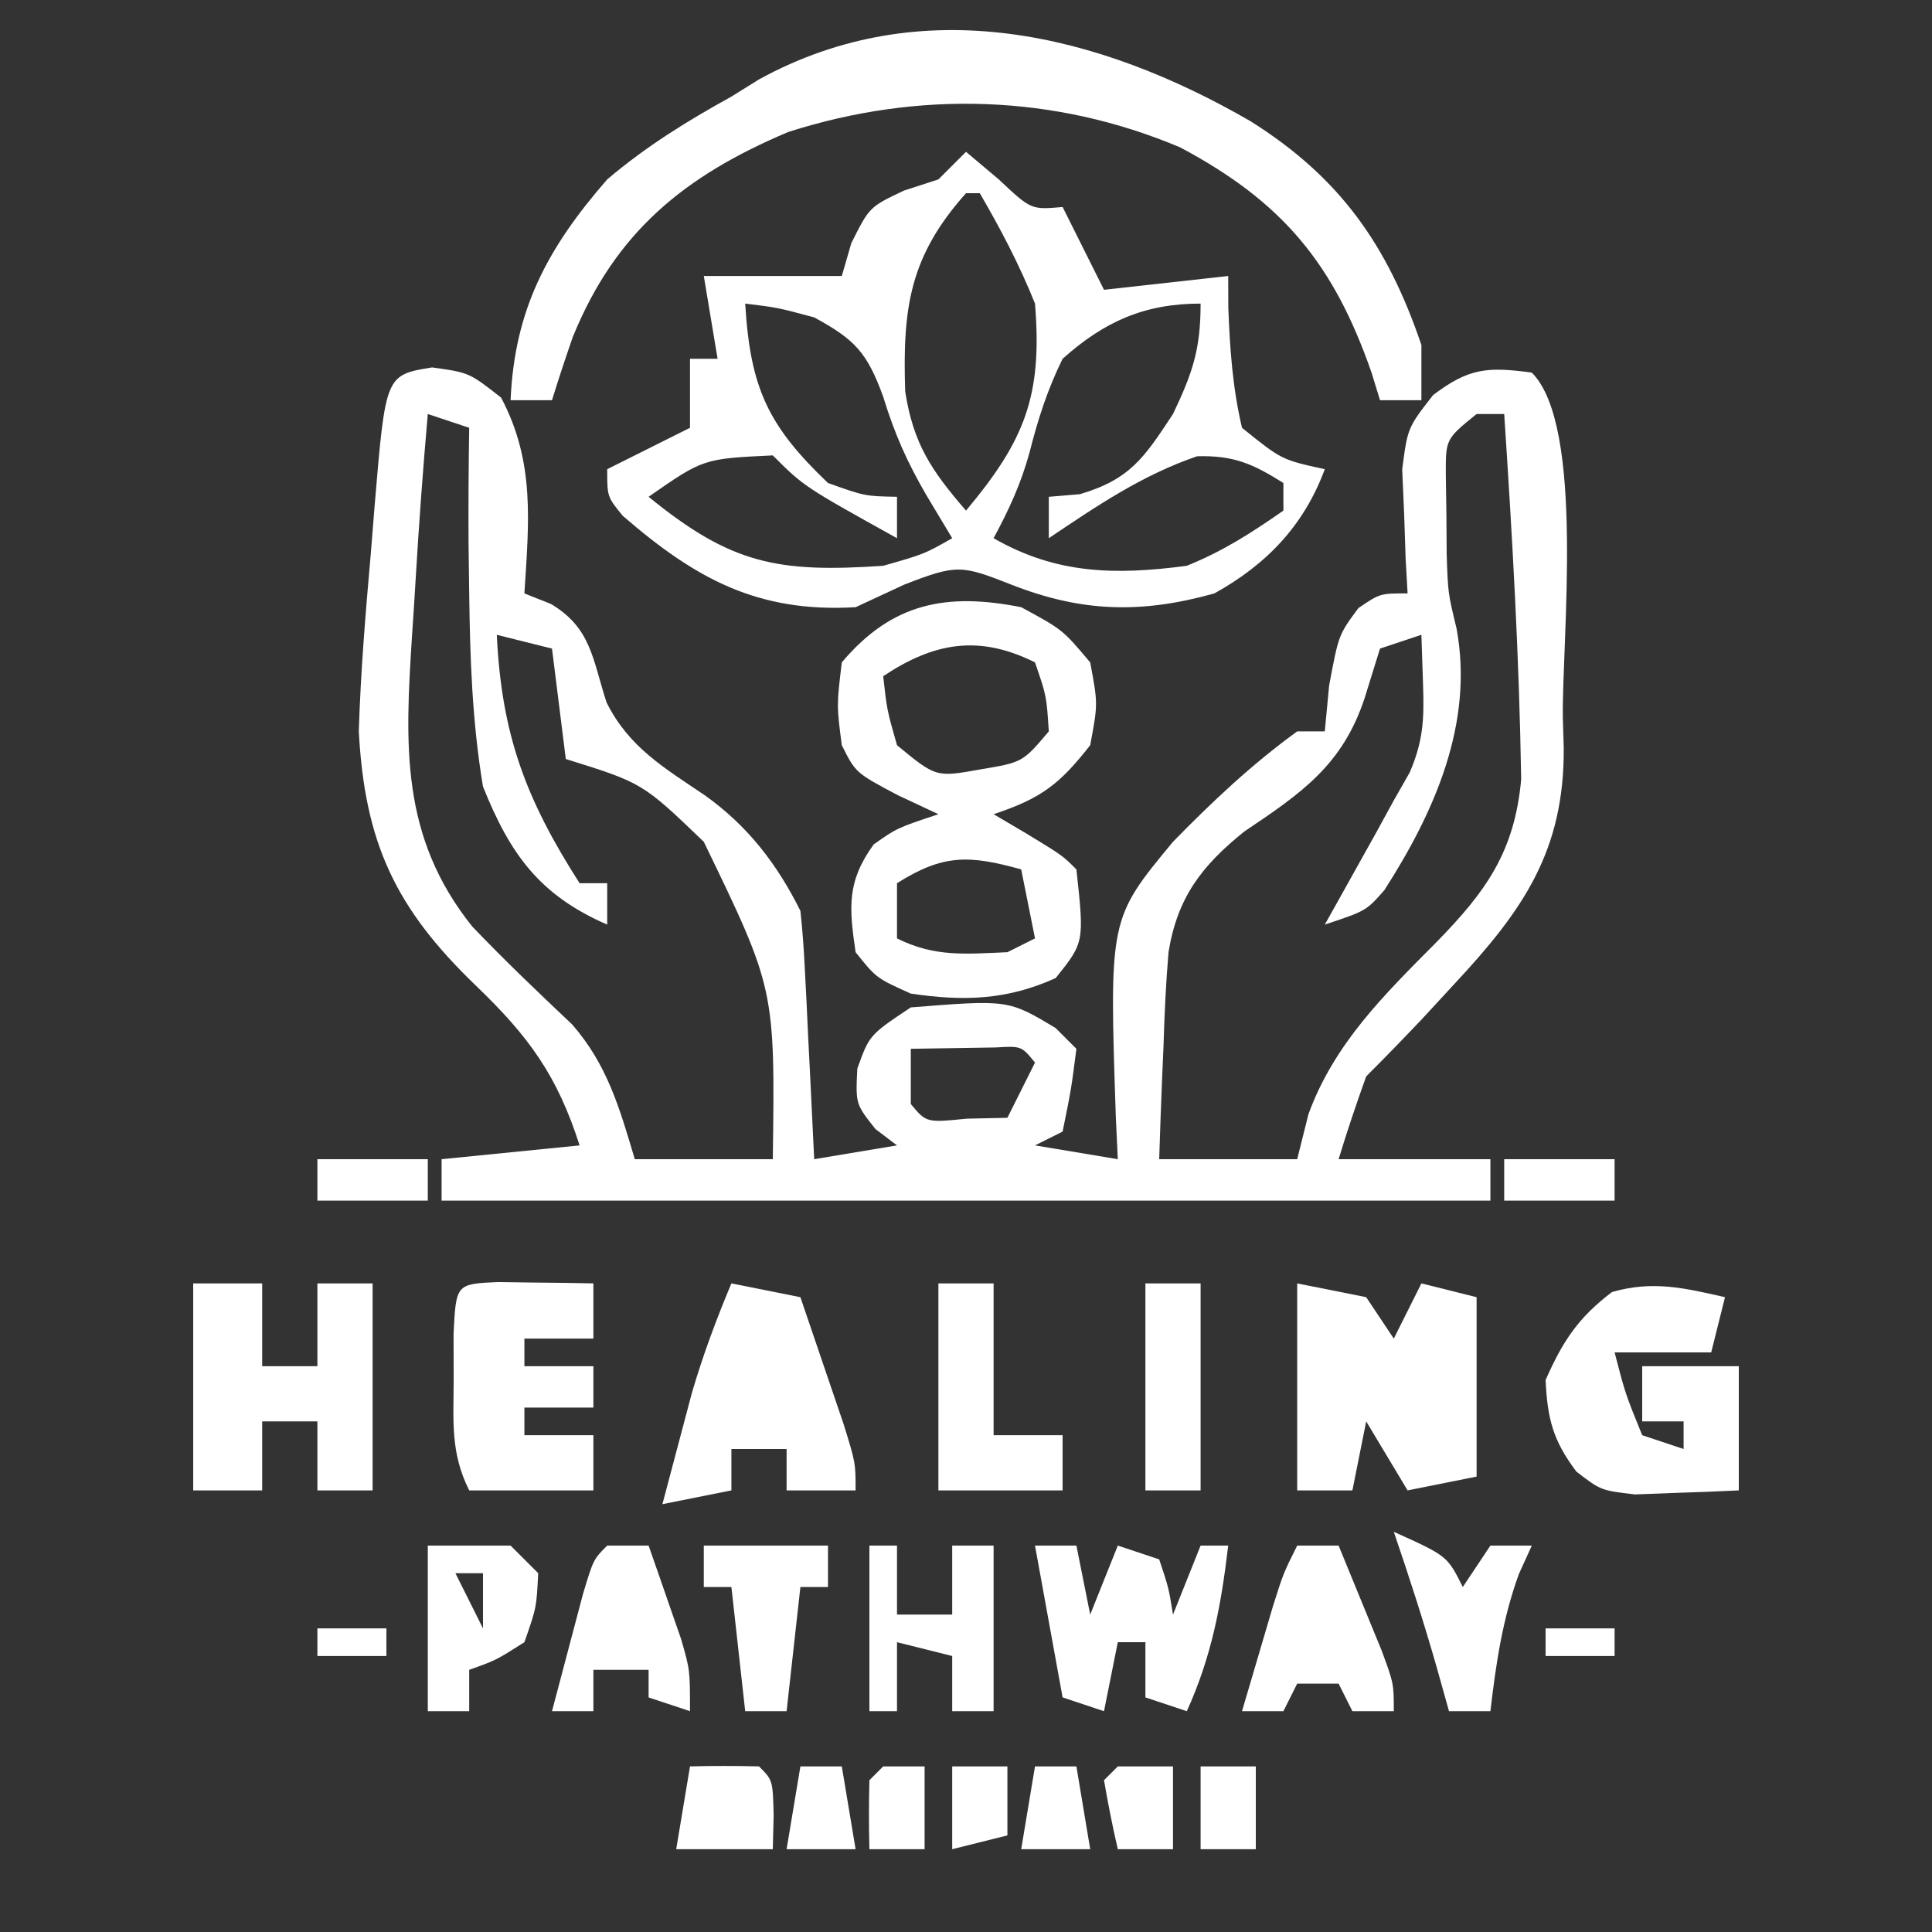 <svg xmlns="http://www.w3.org/2000/svg" width="140" height="140"><rect width="100%" height="100%" fill="#333333" stroke="none"/><path d="M0 0 C2.688 0.375 2.688 0.375 5 2.188 C7.47 6.854 7.014 11.199 6.688 16.375 C7.322 16.628 7.956 16.88 8.609 17.141 C11.549 18.887 11.627 21.176 12.645 24.285 C14.259 27.519 16.809 29.012 19.75 30.996 C22.872 33.218 24.986 35.971 26.688 39.375 C26.838 40.748 26.936 42.128 27.004 43.508 C27.046 44.313 27.088 45.119 27.131 45.949 C27.17 46.791 27.209 47.633 27.25 48.5 C27.293 49.349 27.336 50.199 27.381 51.074 C27.487 53.174 27.588 55.275 27.688 57.375 C30.657 56.88 30.657 56.88 33.688 56.375 C33.172 55.983 32.656 55.591 32.125 55.188 C30.688 53.375 30.688 53.375 30.812 50.812 C31.688 48.375 31.688 48.375 34.688 46.375 C41.753 45.814 41.753 45.814 45.188 47.875 C45.682 48.37 46.178 48.865 46.688 49.375 C46.312 52.312 46.312 52.312 45.688 55.375 C44.697 55.87 44.697 55.87 43.688 56.375 C46.657 56.87 46.657 56.87 49.688 57.375 C49.641 56.385 49.595 55.395 49.547 54.375 C49.063 39.952 49.063 39.952 53.688 34.375 C56.515 31.477 59.407 28.756 62.688 26.375 C63.347 26.375 64.007 26.375 64.688 26.375 C64.791 25.282 64.894 24.189 65 23.062 C65.688 19.375 65.688 19.375 67.125 17.438 C68.688 16.375 68.688 16.375 70.688 16.375 C70.641 15.555 70.595 14.735 70.547 13.891 C70.511 12.813 70.475 11.735 70.438 10.625 C70.391 9.558 70.345 8.49 70.297 7.391 C70.688 4.375 70.688 4.375 72.535 2.004 C75.144 0.029 76.487 -0.057 79.688 0.375 C83.567 4.255 81.849 19.858 81.938 25.438 C81.959 26.139 81.98 26.84 82.002 27.562 C82.051 35.026 79.068 39.316 74.125 44.625 C73.34 45.476 72.555 46.327 71.746 47.203 C70.411 48.611 69.059 50.003 67.688 51.375 C66.973 53.359 66.301 55.358 65.688 57.375 C69.317 57.375 72.948 57.375 76.688 57.375 C76.688 58.365 76.688 59.355 76.688 60.375 C51.608 60.375 26.527 60.375 0.688 60.375 C0.688 59.385 0.688 58.395 0.688 57.375 C5.638 56.88 5.638 56.88 10.688 56.375 C9.08 51.339 7.019 48.488 3.188 44.812 C-2.648 39.204 -4.878 34.469 -5.312 26.375 C-5.178 22.047 -4.819 17.75 -4.438 13.438 C-4.346 12.29 -4.254 11.142 -4.16 9.959 C-3.369 0.546 -3.369 0.546 0 0 Z M-0.312 3.375 C-0.66 7.341 -0.953 11.308 -1.188 15.283 C-1.271 16.677 -1.36 18.07 -1.457 19.463 C-1.961 27.368 -2.301 33.994 2.898 40.5 C5.236 42.95 7.676 45.279 10.141 47.602 C12.704 50.541 13.582 53.669 14.688 57.375 C17.988 57.375 21.288 57.375 24.688 57.375 C24.855 45.045 24.855 45.045 19.688 34.375 C15.247 30.11 15.247 30.11 9.688 28.375 C9.357 25.735 9.027 23.095 8.688 20.375 C7.367 20.045 6.048 19.715 4.688 19.375 C5.032 26.613 6.79 31.291 10.688 37.375 C11.348 37.375 12.008 37.375 12.688 37.375 C12.688 38.365 12.688 39.355 12.688 40.375 C7.795 38.247 5.654 35.285 3.688 30.375 C2.906 25.708 2.748 21.101 2.688 16.375 C2.672 15.197 2.657 14.019 2.641 12.805 C2.627 9.993 2.641 7.186 2.688 4.375 C1.698 4.045 0.708 3.715 -0.312 3.375 Z M75.688 3.375 C73.445 5.193 73.445 5.193 73.457 7.801 C73.471 8.753 73.485 9.706 73.5 10.688 C73.506 11.632 73.513 12.577 73.52 13.551 C73.614 16.349 73.614 16.349 74.238 18.93 C75.498 25.789 72.641 32.212 69.004 37.879 C67.688 39.375 67.688 39.375 64.688 40.375 C65.025 39.772 65.363 39.168 65.711 38.547 C66.157 37.748 66.603 36.948 67.062 36.125 C67.503 35.336 67.944 34.547 68.398 33.734 C68.824 32.956 69.249 32.177 69.688 31.375 C70.26 30.37 70.26 30.37 70.844 29.344 C71.802 27.108 71.893 25.543 71.812 23.125 C71.771 21.887 71.73 20.65 71.688 19.375 C70.698 19.705 69.707 20.035 68.688 20.375 C68.316 21.571 67.945 22.767 67.562 24 C65.953 28.836 62.977 30.861 58.844 33.637 C55.774 36.112 54.009 38.397 53.364 42.368 C53.171 44.644 53.067 46.905 53 49.188 C52.966 49.976 52.932 50.764 52.896 51.576 C52.815 53.509 52.749 55.442 52.688 57.375 C55.987 57.375 59.288 57.375 62.688 57.375 C62.956 56.303 63.224 55.23 63.5 54.125 C65.36 49.01 68.988 45.464 72.751 41.677 C76.392 37.961 78.44 35.081 78.918 29.859 C78.779 21.013 78.273 12.201 77.688 3.375 C77.028 3.375 76.368 3.375 75.688 3.375 Z M34.688 49.375 C34.688 50.695 34.688 52.015 34.688 53.375 C35.813 54.731 35.813 54.731 38.75 54.438 C39.719 54.417 40.689 54.396 41.688 54.375 C42.347 53.055 43.008 51.735 43.688 50.375 C42.705 49.169 42.705 49.169 40.84 49.277 C38.789 49.31 36.738 49.342 34.688 49.375 Z " fill="#FFFFFF" transform="translate(31.312,26.625)"></path><path d="M0 0 C0.784 0.66 1.567 1.32 2.375 2 C4.715 4.202 4.715 4.202 7 4 C7.99 5.98 8.98 7.96 10 10 C14.455 9.505 14.455 9.505 19 9 C19.004 10.139 19.004 10.139 19.008 11.301 C19.125 14.31 19.312 17.065 20 20 C22.871 22.316 22.871 22.316 26 23 C24.485 27.092 21.772 29.908 18 32 C12.725 33.478 8.401 33.372 3.312 31.375 C-0.299 29.958 -0.635 29.857 -4.5 31.375 C-5.655 31.911 -6.81 32.447 -8 33 C-15.073 33.41 -19.587 30.958 -24.875 26.375 C-26 25 -26 25 -26 23 C-24.02 22.01 -22.04 21.02 -20 20 C-20 18.35 -20 16.7 -20 15 C-19.34 15 -18.68 15 -18 15 C-18.33 13.02 -18.66 11.04 -19 9 C-15.667 9 -12.333 9 -9 9 C-8.773 8.216 -8.546 7.433 -8.312 6.625 C-7 4 -7 4 -4.5 2.812 C-3.675 2.544 -2.85 2.276 -2 2 C-1.34 1.34 -0.68 0.68 0 0 Z M0 3 C-4.079 7.573 -4.605 11.295 -4.406 17.363 C-3.821 21.162 -2.492 23.119 0 26 C4.255 20.922 5.548 17.689 5 11 C3.88 8.203 2.514 5.603 1 3 C0.67 3 0.34 3 0 3 Z M-7 10 C-6 12 -6 12 -6 12 Z M-16 11 C-15.632 17.135 -14.338 19.86 -10 24 C-7.329 24.955 -7.329 24.955 -5 25 C-5 25.99 -5 26.98 -5 28 C-11.75 24.25 -11.75 24.25 -14 22 C-19.035 22.239 -19.035 22.239 -23 25 C-17.016 29.882 -13.648 30.516 -6 30 C-3.02 29.149 -3.02 29.149 -1 28 C-1.619 26.969 -2.237 25.938 -2.875 24.875 C-4.284 22.441 -5.161 20.477 -6 17.75 C-7.162 14.553 -8.039 13.608 -11 12 C-13.649 11.286 -13.649 11.286 -16 11 Z M7 15 C5.895 17.238 5.222 19.366 4.605 21.781 C3.988 24.046 3.11 25.939 2 28 C6.569 30.626 10.844 30.679 16 30 C18.656 28.919 20.625 27.652 23 26 C23 25.34 23 24.68 23 24 C20.787 22.606 19.388 21.989 16.75 22.062 C12.774 23.418 9.471 25.666 6 28 C6 27.01 6 26.02 6 25 C6.742 24.938 7.485 24.876 8.25 24.812 C11.907 23.732 12.925 22.148 15 19 C16.421 16.015 17 14.323 17 11 C12.918 11 10.001 12.313 7 15 Z M-18 16 C-17 18 -17 18 -17 18 Z " fill="#FFFFFF" transform="translate(70,11)"></path><path d="M0 0 C6.506 4.087 9.936 9.003 12.387 16.219 C12.387 17.539 12.387 18.859 12.387 20.219 C11.397 20.219 10.407 20.219 9.387 20.219 C9.093 19.258 9.093 19.258 8.793 18.277 C6.049 10.341 2.34 5.856 -5.086 1.902 C-14.212 -1.955 -24.061 -2.235 -33.488 0.781 C-41.003 3.958 -46.012 8.017 -49.113 15.656 C-49.636 17.169 -50.145 18.688 -50.613 20.219 C-51.603 20.219 -52.593 20.219 -53.613 20.219 C-53.333 13.637 -50.926 9.173 -46.613 4.219 C-43.795 1.829 -40.842 0.001 -37.613 -1.781 C-36.948 -2.195 -36.283 -2.609 -35.598 -3.035 C-23.768 -9.515 -10.991 -6.357 0 0 Z " fill="#FFFFFF" transform="translate(90.613,8.781)"></path><path d="M0 0 C3 1.625 3 1.625 5 4 C5.562 7 5.562 7 5 10 C2.768 12.848 1.45 13.85 -2 15 C-1.196 15.474 -0.391 15.949 0.438 16.438 C3 18 3 18 4 19 C4.574 24.282 4.574 24.282 2.5 26.875 C-1.057 28.476 -4.162 28.566 -8 28 C-10.5 26.875 -10.5 26.875 -12 25 C-12.474 21.753 -12.646 19.892 -10.688 17.188 C-9 16 -9 16 -6 15 C-6.969 14.546 -7.939 14.092 -8.938 13.625 C-12 12 -12 12 -13 10 C-13.375 7.125 -13.375 7.125 -13 4 C-9.339 -0.347 -5.379 -1.063 0 0 Z M-10 5 C-9.73 7.437 -9.73 7.437 -9 10 C-6.173 12.333 -6.173 12.333 -2.938 11.75 C0.099 11.241 0.099 11.241 2 9 C1.835 6.425 1.835 6.425 1 4 C-3.062 1.969 -6.333 2.555 -10 5 Z M-9 20 C-9 21.32 -9 22.64 -9 24 C-6.261 25.37 -4.029 25.126 -1 25 C-0.34 24.67 0.32 24.34 1 24 C0.67 22.35 0.34 20.7 0 19 C-3.779 17.95 -5.649 17.89 -9 20 Z " fill="#FFFFFF" transform="translate(74,44)"></path><path d="M0 0 C2.475 0.495 2.475 0.495 5 1 C5.66 1.99 6.32 2.98 7 4 C7.66 2.68 8.32 1.36 9 0 C10.32 0.33 11.64 0.66 13 1 C13 5.29 13 9.58 13 14 C11.35 14.33 9.7 14.66 8 15 C7.01 13.35 6.02 11.7 5 10 C4.67 11.65 4.34 13.3 4 15 C2.68 15 1.36 15 0 15 C0 10.05 0 5.1 0 0 Z M8 6 C9 8 9 8 9 8 Z " fill="#FFFFFF" transform="translate(94,93)"></path><path d="M0 0 C1.65 0 3.3 0 5 0 C5 1.98 5 3.96 5 6 C6.32 6 7.64 6 9 6 C9 4.02 9 2.04 9 0 C10.32 0 11.64 0 13 0 C13 4.95 13 9.9 13 15 C11.68 15 10.36 15 9 15 C9 13.35 9 11.7 9 10 C7.68 10 6.36 10 5 10 C5 11.65 5 13.3 5 15 C3.35 15 1.7 15 0 15 C0 10.05 0 5.1 0 0 Z " fill="#FFFFFF" transform="translate(14,93)"></path><path d="M0 0 C-0.33 1.32 -0.66 2.64 -1 4 C-3.31 4 -5.62 4 -8 4 C-7.225 6.992 -7.225 6.992 -6 10 C-5.01 10.33 -4.02 10.66 -3 11 C-3 10.34 -3 9.68 -3 9 C-3.99 9 -4.98 9 -6 9 C-6 7.68 -6 6.36 -6 5 C-3.69 5 -1.38 5 1 5 C1 7.97 1 10.94 1 14 C-0.603 14.081 -2.208 14.139 -3.812 14.188 C-4.706 14.222 -5.599 14.257 -6.52 14.293 C-9 14 -9 14 -10.77 12.637 C-12.47 10.375 -12.865 8.828 -13 6 C-11.755 3.183 -10.642 1.487 -8.188 -0.375 C-5.228 -1.221 -2.965 -0.674 0 0 Z " fill="#FFFFFF" transform="translate(125,94)"></path><path d="M0 0 C1.65 0.33 3.3 0.66 5 1 C5.67 2.957 6.336 4.916 7 6.875 C7.557 8.511 7.557 8.511 8.125 10.18 C9 13 9 13 9 15 C7.35 15 5.7 15 4 15 C4 14.01 4 13.02 4 12 C2.68 12 1.36 12 0 12 C0 12.99 0 13.98 0 15 C-1.65 15.33 -3.3 15.66 -5 16 C-4.545 14.27 -4.086 12.541 -3.625 10.812 C-3.37 9.85 -3.115 8.887 -2.852 7.895 C-2.052 5.178 -1.097 2.609 0 0 Z " fill="#FFFFFF" transform="translate(53,93)"></path><path d="M0 0 C1.236 0.017 1.236 0.017 2.496 0.035 C3.322 0.044 4.149 0.053 5 0.062 C5.638 0.074 6.276 0.086 6.934 0.098 C6.934 1.418 6.934 2.738 6.934 4.098 C5.284 4.098 3.634 4.098 1.934 4.098 C1.934 4.758 1.934 5.418 1.934 6.098 C3.584 6.098 5.234 6.098 6.934 6.098 C6.934 7.088 6.934 8.078 6.934 9.098 C5.284 9.098 3.634 9.098 1.934 9.098 C1.934 9.758 1.934 10.418 1.934 11.098 C3.584 11.098 5.234 11.098 6.934 11.098 C6.934 12.418 6.934 13.738 6.934 15.098 C3.964 15.098 0.994 15.098 -2.066 15.098 C-3.439 12.353 -3.199 10.094 -3.191 7.035 C-3.194 5.951 -3.197 4.867 -3.199 3.75 C-3.019 0.143 -3.019 0.143 0 0 Z " fill="#FFFFFF" transform="translate(36.066,92.902)"></path><path d="M0 0 C0.99 0 1.98 0 3 0 C3.33 1.65 3.66 3.3 4 5 C4.66 3.35 5.32 1.7 6 0 C6.99 0.33 7.98 0.66 9 1 C9.688 3.062 9.688 3.062 10 5 C10.66 3.35 11.32 1.7 12 0 C12.66 0 13.32 0 14 0 C13.492 4.318 12.803 8.033 11 12 C10.01 11.67 9.02 11.34 8 11 C8 9.68 8 8.36 8 7 C7.34 7 6.68 7 6 7 C5.67 8.65 5.34 10.3 5 12 C4.01 11.67 3.02 11.34 2 11 C1.34 7.37 0.68 3.74 0 0 Z " fill="#FFFFFF" transform="translate(75,112)"></path><path d="M0 0 C1.32 0 2.64 0 4 0 C4 3.63 4 7.26 4 11 C5.65 11 7.3 11 9 11 C9 12.32 9 13.64 9 15 C6.03 15 3.06 15 0 15 C0 10.05 0 5.1 0 0 Z " fill="#FFFFFF" transform="translate(68,93)"></path><path d="M0 0 C0.99 0 1.98 0 3 0 C3.671 1.623 4.337 3.249 5 4.875 C5.557 6.232 5.557 6.232 6.125 7.617 C7 10 7 10 7 12 C6.01 12 5.02 12 4 12 C3.67 11.34 3.34 10.68 3 10 C2.01 10 1.02 10 0 10 C-0.33 10.66 -0.66 11.32 -1 12 C-1.99 12 -2.98 12 -4 12 C-3.523 10.374 -3.043 8.749 -2.562 7.125 C-2.296 6.22 -2.029 5.315 -1.754 4.383 C-1 2 -1 2 0 0 Z M1 4 C2 6 2 6 2 6 Z " fill="#FFFFFF" transform="translate(94,112)"></path><path d="M0 0 C0.66 0 1.32 0 2 0 C2 1.65 2 3.3 2 5 C3.32 5 4.64 5 6 5 C6 3.35 6 1.7 6 0 C6.99 0 7.98 0 9 0 C9 3.96 9 7.92 9 12 C8.01 12 7.02 12 6 12 C6 10.68 6 9.36 6 8 C4.68 7.67 3.36 7.34 2 7 C2 8.65 2 10.3 2 12 C1.34 12 0.68 12 0 12 C0 8.04 0 4.08 0 0 Z " fill="#FFFFFF" transform="translate(63,112)"></path><path d="M0 0 C0.99 0 1.98 0 3 0 C3.506 1.436 4.004 2.874 4.5 4.312 C4.778 5.113 5.057 5.914 5.344 6.738 C6 9 6 9 6 12 C5.01 11.67 4.02 11.34 3 11 C3 10.34 3 9.68 3 9 C1.68 9 0.36 9 -1 9 C-1 9.99 -1 10.98 -1 12 C-1.99 12 -2.98 12 -4 12 C-3.525 10.186 -3.045 8.374 -2.562 6.562 C-2.296 5.553 -2.029 4.544 -1.754 3.504 C-1 1 -1 1 0 0 Z " fill="#FFFFFF" transform="translate(44,112)"></path><path d="M0 0 C1.98 0 3.96 0 6 0 C6.66 0.66 7.32 1.32 8 2 C7.875 4.5 7.875 4.5 7 7 C4.938 8.312 4.938 8.312 3 9 C3 9.99 3 10.98 3 12 C2.01 12 1.02 12 0 12 C0 8.04 0 4.08 0 0 Z M2 2 C2.66 3.32 3.32 4.64 4 6 C4 4.68 4 3.36 4 2 C3.34 2 2.68 2 2 2 Z " fill="#FFFFFF" transform="translate(31,112)"></path><path d="M0 0 C1.32 0 2.64 0 4 0 C4 4.95 4 9.9 4 15 C2.68 15 1.36 15 0 15 C0 10.05 0 5.1 0 0 Z " fill="#FFFFFF" transform="translate(83,93)"></path><path d="M0 0 C3.875 1.75 3.875 1.75 5 4 C5.66 3.01 6.32 2.02 7 1 C7.99 1 8.98 1 10 1 C9.691 1.681 9.381 2.361 9.062 3.062 C7.866 6.37 7.41 9.515 7 13 C6.01 13 5.02 13 4 13 C3.567 11.453 3.567 11.453 3.125 9.875 C2.177 6.55 1.117 3.272 0 0 Z " fill="#FFFFFF" transform="translate(101,111)"></path><path d="M0 0 C2.97 0 5.94 0 9 0 C9 0.99 9 1.98 9 3 C8.34 3 7.68 3 7 3 C6.67 5.97 6.34 8.94 6 12 C5.01 12 4.02 12 3 12 C2.67 9.03 2.34 6.06 2 3 C1.34 3 0.68 3 0 3 C0 2.01 0 1.02 0 0 Z " fill="#FFFFFF" transform="translate(51,112)"></path><path d="M0 0 C1.666 -0.043 3.334 -0.041 5 0 C6 1 6 1 6.062 3.562 C6.042 4.367 6.021 5.171 6 6 C3.69 6 1.38 6 -1 6 C-0.67 4.02 -0.34 2.04 0 0 Z " fill="#FFFFFF" transform="translate(50,128)"></path><path d="M0 0 C1.32 0 2.64 0 4 0 C4 1.98 4 3.96 4 6 C2.68 6 1.36 6 0 6 C-0.382 4.344 -0.714 2.675 -1 1 C-0.67 0.67 -0.34 0.34 0 0 Z " fill="#FFFFFF" transform="translate(81,128)"></path><path d="M0 0 C1.32 0 2.64 0 4 0 C4 1.98 4 3.96 4 6 C2.68 6 1.36 6 0 6 C0 4.02 0 2.04 0 0 Z " fill="#FFFFFF" transform="translate(87,128)"></path><path d="M0 0 C0.99 0 1.98 0 3 0 C3.33 1.98 3.66 3.96 4 6 C2.35 6 0.7 6 -1 6 C-0.67 4.02 -0.34 2.04 0 0 Z " fill="#FFFFFF" transform="translate(75,128)"></path><path d="M0 0 C0.99 0 1.98 0 3 0 C3.33 1.98 3.66 3.96 4 6 C2.35 6 0.7 6 -1 6 C-0.67 4.02 -0.34 2.04 0 0 Z " fill="#FFFFFF" transform="translate(58,128)"></path><path d="M0 0 C2.64 0 5.28 0 8 0 C8 0.99 8 1.98 8 3 C5.36 3 2.72 3 0 3 C0 2.01 0 1.02 0 0 Z " fill="#FFFFFF" transform="translate(23,84)"></path><path d="M0 0 C1.32 0 2.64 0 4 0 C4 1.65 4 3.3 4 5 C2.68 5.33 1.36 5.66 0 6 C0 4.02 0 2.04 0 0 Z " fill="#FFFFFF" transform="translate(69,128)"></path><path d="M0 0 C0.99 0 1.98 0 3 0 C3 1.98 3 3.96 3 6 C1.68 6 0.36 6 -1 6 C-1.043 4.334 -1.041 2.666 -1 1 C-0.67 0.67 -0.34 0.34 0 0 Z " fill="#FFFFFF" transform="translate(64,128)"></path><path d="M0 0 C2.64 0 5.28 0 8 0 C8 0.99 8 1.98 8 3 C5.36 3 2.72 3 0 3 C0 2.01 0 1.02 0 0 Z " fill="#FFFFFF" transform="translate(109,84)"></path><path d="M0 0 C1.65 0 3.3 0 5 0 C5 0.66 5 1.32 5 2 C3.35 2 1.7 2 0 2 C0 1.34 0 0.68 0 0 Z " fill="#FFFFFF" transform="translate(112,118)"></path><path d="M0 0 C1.65 0 3.3 0 5 0 C5 0.66 5 1.32 5 2 C3.35 2 1.7 2 0 2 C0 1.34 0 0.68 0 0 Z " fill="#FFFFFF" transform="translate(23,118)"></path><path d="M0 0 C2 1 2 1 2 1 Z " fill="#FFFFFF" transform="translate(77,33)"></path><path d="M0 0 C2 1 2 1 2 1 Z " fill="#FFFFFF" transform="translate(61,33)"></path></svg>